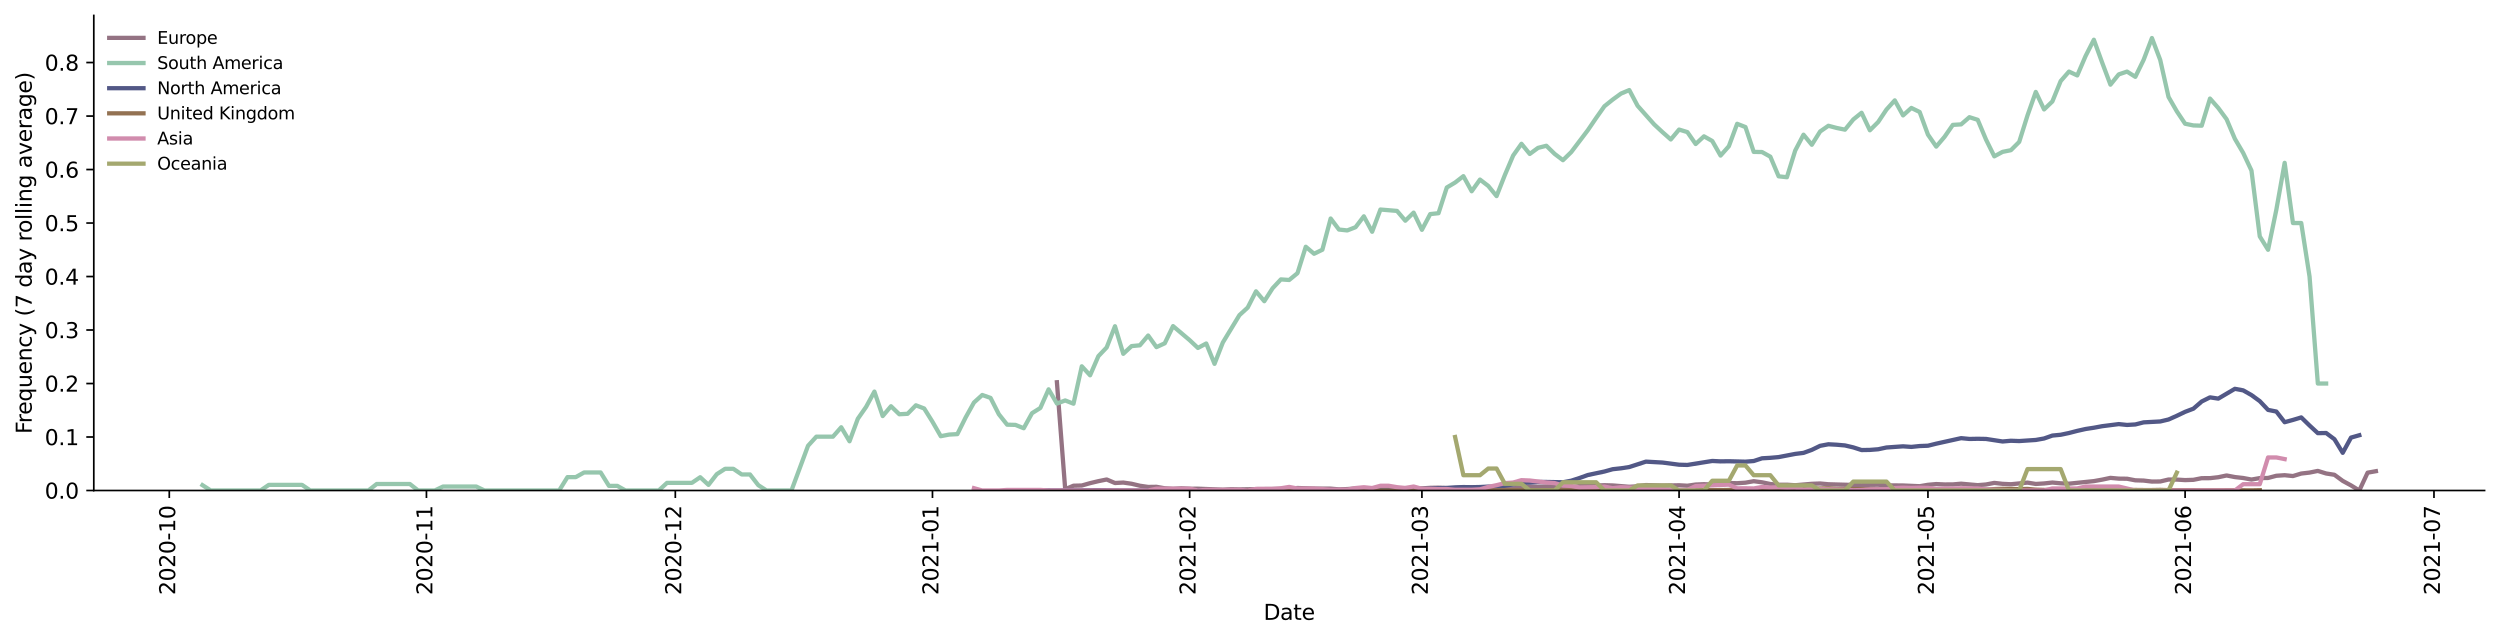 <?xml version="1.0" encoding="utf-8" standalone="no"?>
<!DOCTYPE svg PUBLIC "-//W3C//DTD SVG 1.1//EN"
  "http://www.w3.org/Graphics/SVG/1.1/DTD/svg11.dtd">
<svg height="298.621pt" version="1.1" viewBox="0 0 1166.981 298.621" width="1166.981pt" xmlns="http://www.w3.org/2000/svg" xmlns:xlink="http://www.w3.org/1999/xlink">
 <defs>
  <style type="text/css">*{stroke-linecap:butt;stroke-linejoin:round;}</style>
 </defs>
 <g id="figure_1">
  <g id="patch_1">
   <path d="M 0 298.621 
L 1166.981 298.621 
L 1166.981 0 
L 0 0 
z
" style="fill:#ffffff;"/>
  </g>
  <g id="axes_1">
   <g id="patch_2">
    <path d="M 43.781 228.96 
L 1159.781 228.96 
L 1159.781 7.2 
L 43.781 7.2 
z
" style="fill:#ffffff;"/>
   </g>
   <g id="matplotlib.axis_1">
    <g id="xtick_1">
     <g id="line2d_1">
      <defs>
       <path d="M 0 0 
L 0 3.5 
" id="m9ebd7ad26c" style="stroke:#000000;stroke-width:0.8;"/>
      </defs>
      <g>
       <use style="stroke:#000000;stroke-width:0.8;" x="79.019" xlink:href="#m9ebd7ad26c" y="228.96"/>
      </g>
     </g>
     <g id="text_1">
      <!-- 2020-10 -->
      <g transform="translate(81.779 277.743)rotate(-90)scale(0.1 -0.1)">
       <defs>
        <path d="M 1228 531 
L 3431 531 
L 3431 0 
L 469 0 
L 469 531 
Q 828 903 1448 1529 
Q 2069 2156 2228 2338 
Q 2531 2678 2651 2914 
Q 2772 3150 2772 3378 
Q 2772 3750 2511 3984 
Q 2250 4219 1831 4219 
Q 1534 4219 1204 4116 
Q 875 4013 500 3803 
L 500 4441 
Q 881 4594 1212 4672 
Q 1544 4750 1819 4750 
Q 2544 4750 2975 4387 
Q 3406 4025 3406 3419 
Q 3406 3131 3298 2873 
Q 3191 2616 2906 2266 
Q 2828 2175 2409 1742 
Q 1991 1309 1228 531 
z
" id="DejaVuSans-32" transform="scale(0.016)"/>
        <path d="M 2034 4250 
Q 1547 4250 1301 3770 
Q 1056 3291 1056 2328 
Q 1056 1369 1301 889 
Q 1547 409 2034 409 
Q 2525 409 2770 889 
Q 3016 1369 3016 2328 
Q 3016 3291 2770 3770 
Q 2525 4250 2034 4250 
z
M 2034 4750 
Q 2819 4750 3233 4129 
Q 3647 3509 3647 2328 
Q 3647 1150 3233 529 
Q 2819 -91 2034 -91 
Q 1250 -91 836 529 
Q 422 1150 422 2328 
Q 422 3509 836 4129 
Q 1250 4750 2034 4750 
z
" id="DejaVuSans-30" transform="scale(0.016)"/>
        <path d="M 313 2009 
L 1997 2009 
L 1997 1497 
L 313 1497 
L 313 2009 
z
" id="DejaVuSans-2d" transform="scale(0.016)"/>
        <path d="M 794 531 
L 1825 531 
L 1825 4091 
L 703 3866 
L 703 4441 
L 1819 4666 
L 2450 4666 
L 2450 531 
L 3481 531 
L 3481 0 
L 794 0 
L 794 531 
z
" id="DejaVuSans-31" transform="scale(0.016)"/>
       </defs>
       <use xlink:href="#DejaVuSans-32"/>
       <use x="63.623" xlink:href="#DejaVuSans-30"/>
       <use x="127.246" xlink:href="#DejaVuSans-32"/>
       <use x="190.869" xlink:href="#DejaVuSans-30"/>
       <use x="254.492" xlink:href="#DejaVuSans-2d"/>
       <use x="290.576" xlink:href="#DejaVuSans-31"/>
       <use x="354.199" xlink:href="#DejaVuSans-30"/>
      </g>
     </g>
    </g>
    <g id="xtick_2">
     <g id="line2d_2">
      <g>
       <use style="stroke:#000000;stroke-width:0.8;" x="199.061" xlink:href="#m9ebd7ad26c" y="228.96"/>
      </g>
     </g>
     <g id="text_2">
      <!-- 2020-11 -->
      <g transform="translate(201.82 277.743)rotate(-90)scale(0.1 -0.1)">
       <use xlink:href="#DejaVuSans-32"/>
       <use x="63.623" xlink:href="#DejaVuSans-30"/>
       <use x="127.246" xlink:href="#DejaVuSans-32"/>
       <use x="190.869" xlink:href="#DejaVuSans-30"/>
       <use x="254.492" xlink:href="#DejaVuSans-2d"/>
       <use x="290.576" xlink:href="#DejaVuSans-31"/>
       <use x="354.199" xlink:href="#DejaVuSans-31"/>
      </g>
     </g>
    </g>
    <g id="xtick_3">
     <g id="line2d_3">
      <g>
       <use style="stroke:#000000;stroke-width:0.8;" x="315.23" xlink:href="#m9ebd7ad26c" y="228.96"/>
      </g>
     </g>
     <g id="text_3">
      <!-- 2020-12 -->
      <g transform="translate(317.99 277.743)rotate(-90)scale(0.1 -0.1)">
       <use xlink:href="#DejaVuSans-32"/>
       <use x="63.623" xlink:href="#DejaVuSans-30"/>
       <use x="127.246" xlink:href="#DejaVuSans-32"/>
       <use x="190.869" xlink:href="#DejaVuSans-30"/>
       <use x="254.492" xlink:href="#DejaVuSans-2d"/>
       <use x="290.576" xlink:href="#DejaVuSans-31"/>
       <use x="354.199" xlink:href="#DejaVuSans-32"/>
      </g>
     </g>
    </g>
    <g id="xtick_4">
     <g id="line2d_4">
      <g>
       <use style="stroke:#000000;stroke-width:0.8;" x="435.272" xlink:href="#m9ebd7ad26c" y="228.96"/>
      </g>
     </g>
     <g id="text_4">
      <!-- 2021-01 -->
      <g transform="translate(438.031 277.743)rotate(-90)scale(0.1 -0.1)">
       <use xlink:href="#DejaVuSans-32"/>
       <use x="63.623" xlink:href="#DejaVuSans-30"/>
       <use x="127.246" xlink:href="#DejaVuSans-32"/>
       <use x="190.869" xlink:href="#DejaVuSans-31"/>
       <use x="254.492" xlink:href="#DejaVuSans-2d"/>
       <use x="290.576" xlink:href="#DejaVuSans-30"/>
       <use x="354.199" xlink:href="#DejaVuSans-31"/>
      </g>
     </g>
    </g>
    <g id="xtick_5">
     <g id="line2d_5">
      <g>
       <use style="stroke:#000000;stroke-width:0.8;" x="555.314" xlink:href="#m9ebd7ad26c" y="228.96"/>
      </g>
     </g>
     <g id="text_5">
      <!-- 2021-02 -->
      <g transform="translate(558.073 277.743)rotate(-90)scale(0.1 -0.1)">
       <use xlink:href="#DejaVuSans-32"/>
       <use x="63.623" xlink:href="#DejaVuSans-30"/>
       <use x="127.246" xlink:href="#DejaVuSans-32"/>
       <use x="190.869" xlink:href="#DejaVuSans-31"/>
       <use x="254.492" xlink:href="#DejaVuSans-2d"/>
       <use x="290.576" xlink:href="#DejaVuSans-30"/>
       <use x="354.199" xlink:href="#DejaVuSans-32"/>
      </g>
     </g>
    </g>
    <g id="xtick_6">
     <g id="line2d_6">
      <g>
       <use style="stroke:#000000;stroke-width:0.8;" x="663.738" xlink:href="#m9ebd7ad26c" y="228.96"/>
      </g>
     </g>
     <g id="text_6">
      <!-- 2021-03 -->
      <g transform="translate(666.498 277.743)rotate(-90)scale(0.1 -0.1)">
       <defs>
        <path d="M 2597 2516 
Q 3050 2419 3304 2112 
Q 3559 1806 3559 1356 
Q 3559 666 3084 287 
Q 2609 -91 1734 -91 
Q 1441 -91 1130 -33 
Q 819 25 488 141 
L 488 750 
Q 750 597 1062 519 
Q 1375 441 1716 441 
Q 2309 441 2620 675 
Q 2931 909 2931 1356 
Q 2931 1769 2642 2001 
Q 2353 2234 1838 2234 
L 1294 2234 
L 1294 2753 
L 1863 2753 
Q 2328 2753 2575 2939 
Q 2822 3125 2822 3475 
Q 2822 3834 2567 4026 
Q 2313 4219 1838 4219 
Q 1578 4219 1281 4162 
Q 984 4106 628 3988 
L 628 4550 
Q 988 4650 1302 4700 
Q 1616 4750 1894 4750 
Q 2613 4750 3031 4423 
Q 3450 4097 3450 3541 
Q 3450 3153 3228 2886 
Q 3006 2619 2597 2516 
z
" id="DejaVuSans-33" transform="scale(0.016)"/>
       </defs>
       <use xlink:href="#DejaVuSans-32"/>
       <use x="63.623" xlink:href="#DejaVuSans-30"/>
       <use x="127.246" xlink:href="#DejaVuSans-32"/>
       <use x="190.869" xlink:href="#DejaVuSans-31"/>
       <use x="254.492" xlink:href="#DejaVuSans-2d"/>
       <use x="290.576" xlink:href="#DejaVuSans-30"/>
       <use x="354.199" xlink:href="#DejaVuSans-33"/>
      </g>
     </g>
    </g>
    <g id="xtick_7">
     <g id="line2d_7">
      <g>
       <use style="stroke:#000000;stroke-width:0.8;" x="783.78" xlink:href="#m9ebd7ad26c" y="228.96"/>
      </g>
     </g>
     <g id="text_7">
      <!-- 2021-04 -->
      <g transform="translate(786.539 277.743)rotate(-90)scale(0.1 -0.1)">
       <defs>
        <path d="M 2419 4116 
L 825 1625 
L 2419 1625 
L 2419 4116 
z
M 2253 4666 
L 3047 4666 
L 3047 1625 
L 3713 1625 
L 3713 1100 
L 3047 1100 
L 3047 0 
L 2419 0 
L 2419 1100 
L 313 1100 
L 313 1709 
L 2253 4666 
z
" id="DejaVuSans-34" transform="scale(0.016)"/>
       </defs>
       <use xlink:href="#DejaVuSans-32"/>
       <use x="63.623" xlink:href="#DejaVuSans-30"/>
       <use x="127.246" xlink:href="#DejaVuSans-32"/>
       <use x="190.869" xlink:href="#DejaVuSans-31"/>
       <use x="254.492" xlink:href="#DejaVuSans-2d"/>
       <use x="290.576" xlink:href="#DejaVuSans-30"/>
       <use x="354.199" xlink:href="#DejaVuSans-34"/>
      </g>
     </g>
    </g>
    <g id="xtick_8">
     <g id="line2d_8">
      <g>
       <use style="stroke:#000000;stroke-width:0.8;" x="899.949" xlink:href="#m9ebd7ad26c" y="228.96"/>
      </g>
     </g>
     <g id="text_8">
      <!-- 2021-05 -->
      <g transform="translate(902.709 277.743)rotate(-90)scale(0.1 -0.1)">
       <defs>
        <path d="M 691 4666 
L 3169 4666 
L 3169 4134 
L 1269 4134 
L 1269 2991 
Q 1406 3038 1543 3061 
Q 1681 3084 1819 3084 
Q 2600 3084 3056 2656 
Q 3513 2228 3513 1497 
Q 3513 744 3044 326 
Q 2575 -91 1722 -91 
Q 1428 -91 1123 -41 
Q 819 9 494 109 
L 494 744 
Q 775 591 1075 516 
Q 1375 441 1709 441 
Q 2250 441 2565 725 
Q 2881 1009 2881 1497 
Q 2881 1984 2565 2268 
Q 2250 2553 1709 2553 
Q 1456 2553 1204 2497 
Q 953 2441 691 2322 
L 691 4666 
z
" id="DejaVuSans-35" transform="scale(0.016)"/>
       </defs>
       <use xlink:href="#DejaVuSans-32"/>
       <use x="63.623" xlink:href="#DejaVuSans-30"/>
       <use x="127.246" xlink:href="#DejaVuSans-32"/>
       <use x="190.869" xlink:href="#DejaVuSans-31"/>
       <use x="254.492" xlink:href="#DejaVuSans-2d"/>
       <use x="290.576" xlink:href="#DejaVuSans-30"/>
       <use x="354.199" xlink:href="#DejaVuSans-35"/>
      </g>
     </g>
    </g>
    <g id="xtick_9">
     <g id="line2d_9">
      <g>
       <use style="stroke:#000000;stroke-width:0.8;" x="1019.991" xlink:href="#m9ebd7ad26c" y="228.96"/>
      </g>
     </g>
     <g id="text_9">
      <!-- 2021-06 -->
      <g transform="translate(1022.75 277.743)rotate(-90)scale(0.1 -0.1)">
       <defs>
        <path d="M 2113 2584 
Q 1688 2584 1439 2293 
Q 1191 2003 1191 1497 
Q 1191 994 1439 701 
Q 1688 409 2113 409 
Q 2538 409 2786 701 
Q 3034 994 3034 1497 
Q 3034 2003 2786 2293 
Q 2538 2584 2113 2584 
z
M 3366 4563 
L 3366 3988 
Q 3128 4100 2886 4159 
Q 2644 4219 2406 4219 
Q 1781 4219 1451 3797 
Q 1122 3375 1075 2522 
Q 1259 2794 1537 2939 
Q 1816 3084 2150 3084 
Q 2853 3084 3261 2657 
Q 3669 2231 3669 1497 
Q 3669 778 3244 343 
Q 2819 -91 2113 -91 
Q 1303 -91 875 529 
Q 447 1150 447 2328 
Q 447 3434 972 4092 
Q 1497 4750 2381 4750 
Q 2619 4750 2861 4703 
Q 3103 4656 3366 4563 
z
" id="DejaVuSans-36" transform="scale(0.016)"/>
       </defs>
       <use xlink:href="#DejaVuSans-32"/>
       <use x="63.623" xlink:href="#DejaVuSans-30"/>
       <use x="127.246" xlink:href="#DejaVuSans-32"/>
       <use x="190.869" xlink:href="#DejaVuSans-31"/>
       <use x="254.492" xlink:href="#DejaVuSans-2d"/>
       <use x="290.576" xlink:href="#DejaVuSans-30"/>
       <use x="354.199" xlink:href="#DejaVuSans-36"/>
      </g>
     </g>
    </g>
    <g id="xtick_10">
     <g id="line2d_10">
      <g>
       <use style="stroke:#000000;stroke-width:0.8;" x="1136.16" xlink:href="#m9ebd7ad26c" y="228.96"/>
      </g>
     </g>
     <g id="text_10">
      <!-- 2021-07 -->
      <g transform="translate(1138.92 277.743)rotate(-90)scale(0.1 -0.1)">
       <defs>
        <path d="M 525 4666 
L 3525 4666 
L 3525 4397 
L 1831 0 
L 1172 0 
L 2766 4134 
L 525 4134 
L 525 4666 
z
" id="DejaVuSans-37" transform="scale(0.016)"/>
       </defs>
       <use xlink:href="#DejaVuSans-32"/>
       <use x="63.623" xlink:href="#DejaVuSans-30"/>
       <use x="127.246" xlink:href="#DejaVuSans-32"/>
       <use x="190.869" xlink:href="#DejaVuSans-31"/>
       <use x="254.492" xlink:href="#DejaVuSans-2d"/>
       <use x="290.576" xlink:href="#DejaVuSans-30"/>
       <use x="354.199" xlink:href="#DejaVuSans-37"/>
      </g>
     </g>
    </g>
    <g id="text_11">
     <!-- Date -->
     <g transform="translate(589.83 289.341)scale(0.1 -0.1)">
      <defs>
       <path d="M 1259 4147 
L 1259 519 
L 2022 519 
Q 2988 519 3436 956 
Q 3884 1394 3884 2338 
Q 3884 3275 3436 3711 
Q 2988 4147 2022 4147 
L 1259 4147 
z
M 628 4666 
L 1925 4666 
Q 3281 4666 3915 4102 
Q 4550 3538 4550 2338 
Q 4550 1131 3912 565 
Q 3275 0 1925 0 
L 628 0 
L 628 4666 
z
" id="DejaVuSans-44" transform="scale(0.016)"/>
       <path d="M 2194 1759 
Q 1497 1759 1228 1600 
Q 959 1441 959 1056 
Q 959 750 1161 570 
Q 1363 391 1709 391 
Q 2188 391 2477 730 
Q 2766 1069 2766 1631 
L 2766 1759 
L 2194 1759 
z
M 3341 1997 
L 3341 0 
L 2766 0 
L 2766 531 
Q 2569 213 2275 61 
Q 1981 -91 1556 -91 
Q 1019 -91 701 211 
Q 384 513 384 1019 
Q 384 1609 779 1909 
Q 1175 2209 1959 2209 
L 2766 2209 
L 2766 2266 
Q 2766 2663 2505 2880 
Q 2244 3097 1772 3097 
Q 1472 3097 1187 3025 
Q 903 2953 641 2809 
L 641 3341 
Q 956 3463 1253 3523 
Q 1550 3584 1831 3584 
Q 2591 3584 2966 3190 
Q 3341 2797 3341 1997 
z
" id="DejaVuSans-61" transform="scale(0.016)"/>
       <path d="M 1172 4494 
L 1172 3500 
L 2356 3500 
L 2356 3053 
L 1172 3053 
L 1172 1153 
Q 1172 725 1289 603 
Q 1406 481 1766 481 
L 2356 481 
L 2356 0 
L 1766 0 
Q 1100 0 847 248 
Q 594 497 594 1153 
L 594 3053 
L 172 3053 
L 172 3500 
L 594 3500 
L 594 4494 
L 1172 4494 
z
" id="DejaVuSans-74" transform="scale(0.016)"/>
       <path d="M 3597 1894 
L 3597 1613 
L 953 1613 
Q 991 1019 1311 708 
Q 1631 397 2203 397 
Q 2534 397 2845 478 
Q 3156 559 3463 722 
L 3463 178 
Q 3153 47 2828 -22 
Q 2503 -91 2169 -91 
Q 1331 -91 842 396 
Q 353 884 353 1716 
Q 353 2575 817 3079 
Q 1281 3584 2069 3584 
Q 2775 3584 3186 3129 
Q 3597 2675 3597 1894 
z
M 3022 2063 
Q 3016 2534 2758 2815 
Q 2500 3097 2075 3097 
Q 1594 3097 1305 2825 
Q 1016 2553 972 2059 
L 3022 2063 
z
" id="DejaVuSans-65" transform="scale(0.016)"/>
      </defs>
      <use xlink:href="#DejaVuSans-44"/>
      <use x="77.002" xlink:href="#DejaVuSans-61"/>
      <use x="138.281" xlink:href="#DejaVuSans-74"/>
      <use x="177.49" xlink:href="#DejaVuSans-65"/>
     </g>
    </g>
   </g>
   <g id="matplotlib.axis_2">
    <g id="ytick_1">
     <g id="line2d_11">
      <defs>
       <path d="M 0 0 
L -3.5 0 
" id="m44aae86686" style="stroke:#000000;stroke-width:0.8;"/>
      </defs>
      <g>
       <use style="stroke:#000000;stroke-width:0.8;" x="43.781" xlink:href="#m44aae86686" y="228.96"/>
      </g>
     </g>
     <g id="text_12">
      <!-- 0.0 -->
      <g transform="translate(20.878 232.759)scale(0.1 -0.1)">
       <defs>
        <path d="M 684 794 
L 1344 794 
L 1344 0 
L 684 0 
L 684 794 
z
" id="DejaVuSans-2e" transform="scale(0.016)"/>
       </defs>
       <use xlink:href="#DejaVuSans-30"/>
       <use x="63.623" xlink:href="#DejaVuSans-2e"/>
       <use x="95.41" xlink:href="#DejaVuSans-30"/>
      </g>
     </g>
    </g>
    <g id="ytick_2">
     <g id="line2d_12">
      <g>
       <use style="stroke:#000000;stroke-width:0.8;" x="43.781" xlink:href="#m44aae86686" y="203.99"/>
      </g>
     </g>
     <g id="text_13">
      <!-- 0.1 -->
      <g transform="translate(20.878 207.789)scale(0.1 -0.1)">
       <use xlink:href="#DejaVuSans-30"/>
       <use x="63.623" xlink:href="#DejaVuSans-2e"/>
       <use x="95.41" xlink:href="#DejaVuSans-31"/>
      </g>
     </g>
    </g>
    <g id="ytick_3">
     <g id="line2d_13">
      <g>
       <use style="stroke:#000000;stroke-width:0.8;" x="43.781" xlink:href="#m44aae86686" y="179.02"/>
      </g>
     </g>
     <g id="text_14">
      <!-- 0.2 -->
      <g transform="translate(20.878 182.819)scale(0.1 -0.1)">
       <use xlink:href="#DejaVuSans-30"/>
       <use x="63.623" xlink:href="#DejaVuSans-2e"/>
       <use x="95.41" xlink:href="#DejaVuSans-32"/>
      </g>
     </g>
    </g>
    <g id="ytick_4">
     <g id="line2d_14">
      <g>
       <use style="stroke:#000000;stroke-width:0.8;" x="43.781" xlink:href="#m44aae86686" y="154.05"/>
      </g>
     </g>
     <g id="text_15">
      <!-- 0.3 -->
      <g transform="translate(20.878 157.849)scale(0.1 -0.1)">
       <use xlink:href="#DejaVuSans-30"/>
       <use x="63.623" xlink:href="#DejaVuSans-2e"/>
       <use x="95.41" xlink:href="#DejaVuSans-33"/>
      </g>
     </g>
    </g>
    <g id="ytick_5">
     <g id="line2d_15">
      <g>
       <use style="stroke:#000000;stroke-width:0.8;" x="43.781" xlink:href="#m44aae86686" y="129.08"/>
      </g>
     </g>
     <g id="text_16">
      <!-- 0.4 -->
      <g transform="translate(20.878 132.879)scale(0.1 -0.1)">
       <use xlink:href="#DejaVuSans-30"/>
       <use x="63.623" xlink:href="#DejaVuSans-2e"/>
       <use x="95.41" xlink:href="#DejaVuSans-34"/>
      </g>
     </g>
    </g>
    <g id="ytick_6">
     <g id="line2d_16">
      <g>
       <use style="stroke:#000000;stroke-width:0.8;" x="43.781" xlink:href="#m44aae86686" y="104.11"/>
      </g>
     </g>
     <g id="text_17">
      <!-- 0.5 -->
      <g transform="translate(20.878 107.909)scale(0.1 -0.1)">
       <use xlink:href="#DejaVuSans-30"/>
       <use x="63.623" xlink:href="#DejaVuSans-2e"/>
       <use x="95.41" xlink:href="#DejaVuSans-35"/>
      </g>
     </g>
    </g>
    <g id="ytick_7">
     <g id="line2d_17">
      <g>
       <use style="stroke:#000000;stroke-width:0.8;" x="43.781" xlink:href="#m44aae86686" y="79.14"/>
      </g>
     </g>
     <g id="text_18">
      <!-- 0.6 -->
      <g transform="translate(20.878 82.939)scale(0.1 -0.1)">
       <use xlink:href="#DejaVuSans-30"/>
       <use x="63.623" xlink:href="#DejaVuSans-2e"/>
       <use x="95.41" xlink:href="#DejaVuSans-36"/>
      </g>
     </g>
    </g>
    <g id="ytick_8">
     <g id="line2d_18">
      <g>
       <use style="stroke:#000000;stroke-width:0.8;" x="43.781" xlink:href="#m44aae86686" y="54.17"/>
      </g>
     </g>
     <g id="text_19">
      <!-- 0.7 -->
      <g transform="translate(20.878 57.969)scale(0.1 -0.1)">
       <use xlink:href="#DejaVuSans-30"/>
       <use x="63.623" xlink:href="#DejaVuSans-2e"/>
       <use x="95.41" xlink:href="#DejaVuSans-37"/>
      </g>
     </g>
    </g>
    <g id="ytick_9">
     <g id="line2d_19">
      <g>
       <use style="stroke:#000000;stroke-width:0.8;" x="43.781" xlink:href="#m44aae86686" y="29.2"/>
      </g>
     </g>
     <g id="text_20">
      <!-- 0.8 -->
      <g transform="translate(20.878 33)scale(0.1 -0.1)">
       <defs>
        <path d="M 2034 2216 
Q 1584 2216 1326 1975 
Q 1069 1734 1069 1313 
Q 1069 891 1326 650 
Q 1584 409 2034 409 
Q 2484 409 2743 651 
Q 3003 894 3003 1313 
Q 3003 1734 2745 1975 
Q 2488 2216 2034 2216 
z
M 1403 2484 
Q 997 2584 770 2862 
Q 544 3141 544 3541 
Q 544 4100 942 4425 
Q 1341 4750 2034 4750 
Q 2731 4750 3128 4425 
Q 3525 4100 3525 3541 
Q 3525 3141 3298 2862 
Q 3072 2584 2669 2484 
Q 3125 2378 3379 2068 
Q 3634 1759 3634 1313 
Q 3634 634 3220 271 
Q 2806 -91 2034 -91 
Q 1263 -91 848 271 
Q 434 634 434 1313 
Q 434 1759 690 2068 
Q 947 2378 1403 2484 
z
M 1172 3481 
Q 1172 3119 1398 2916 
Q 1625 2713 2034 2713 
Q 2441 2713 2670 2916 
Q 2900 3119 2900 3481 
Q 2900 3844 2670 4047 
Q 2441 4250 2034 4250 
Q 1625 4250 1398 4047 
Q 1172 3844 1172 3481 
z
" id="DejaVuSans-38" transform="scale(0.016)"/>
       </defs>
       <use xlink:href="#DejaVuSans-30"/>
       <use x="63.623" xlink:href="#DejaVuSans-2e"/>
       <use x="95.41" xlink:href="#DejaVuSans-38"/>
      </g>
     </g>
    </g>
    <g id="text_21">
     <!-- Frequency (7 day rolling average) -->
     <g transform="translate(14.798 202.529)rotate(-90)scale(0.1 -0.1)">
      <defs>
       <path d="M 628 4666 
L 3309 4666 
L 3309 4134 
L 1259 4134 
L 1259 2759 
L 3109 2759 
L 3109 2228 
L 1259 2228 
L 1259 0 
L 628 0 
L 628 4666 
z
" id="DejaVuSans-46" transform="scale(0.016)"/>
       <path d="M 2631 2963 
Q 2534 3019 2420 3045 
Q 2306 3072 2169 3072 
Q 1681 3072 1420 2755 
Q 1159 2438 1159 1844 
L 1159 0 
L 581 0 
L 581 3500 
L 1159 3500 
L 1159 2956 
Q 1341 3275 1631 3429 
Q 1922 3584 2338 3584 
Q 2397 3584 2469 3576 
Q 2541 3569 2628 3553 
L 2631 2963 
z
" id="DejaVuSans-72" transform="scale(0.016)"/>
       <path d="M 947 1747 
Q 947 1113 1208 752 
Q 1469 391 1925 391 
Q 2381 391 2643 752 
Q 2906 1113 2906 1747 
Q 2906 2381 2643 2742 
Q 2381 3103 1925 3103 
Q 1469 3103 1208 2742 
Q 947 2381 947 1747 
z
M 2906 525 
Q 2725 213 2448 61 
Q 2172 -91 1784 -91 
Q 1150 -91 751 415 
Q 353 922 353 1747 
Q 353 2572 751 3078 
Q 1150 3584 1784 3584 
Q 2172 3584 2448 3432 
Q 2725 3281 2906 2969 
L 2906 3500 
L 3481 3500 
L 3481 -1331 
L 2906 -1331 
L 2906 525 
z
" id="DejaVuSans-71" transform="scale(0.016)"/>
       <path d="M 544 1381 
L 544 3500 
L 1119 3500 
L 1119 1403 
Q 1119 906 1312 657 
Q 1506 409 1894 409 
Q 2359 409 2629 706 
Q 2900 1003 2900 1516 
L 2900 3500 
L 3475 3500 
L 3475 0 
L 2900 0 
L 2900 538 
Q 2691 219 2414 64 
Q 2138 -91 1772 -91 
Q 1169 -91 856 284 
Q 544 659 544 1381 
z
M 1991 3584 
L 1991 3584 
z
" id="DejaVuSans-75" transform="scale(0.016)"/>
       <path d="M 3513 2113 
L 3513 0 
L 2938 0 
L 2938 2094 
Q 2938 2591 2744 2837 
Q 2550 3084 2163 3084 
Q 1697 3084 1428 2787 
Q 1159 2491 1159 1978 
L 1159 0 
L 581 0 
L 581 3500 
L 1159 3500 
L 1159 2956 
Q 1366 3272 1645 3428 
Q 1925 3584 2291 3584 
Q 2894 3584 3203 3211 
Q 3513 2838 3513 2113 
z
" id="DejaVuSans-6e" transform="scale(0.016)"/>
       <path d="M 3122 3366 
L 3122 2828 
Q 2878 2963 2633 3030 
Q 2388 3097 2138 3097 
Q 1578 3097 1268 2742 
Q 959 2388 959 1747 
Q 959 1106 1268 751 
Q 1578 397 2138 397 
Q 2388 397 2633 464 
Q 2878 531 3122 666 
L 3122 134 
Q 2881 22 2623 -34 
Q 2366 -91 2075 -91 
Q 1284 -91 818 406 
Q 353 903 353 1747 
Q 353 2603 823 3093 
Q 1294 3584 2113 3584 
Q 2378 3584 2631 3529 
Q 2884 3475 3122 3366 
z
" id="DejaVuSans-63" transform="scale(0.016)"/>
       <path d="M 2059 -325 
Q 1816 -950 1584 -1140 
Q 1353 -1331 966 -1331 
L 506 -1331 
L 506 -850 
L 844 -850 
Q 1081 -850 1212 -737 
Q 1344 -625 1503 -206 
L 1606 56 
L 191 3500 
L 800 3500 
L 1894 763 
L 2988 3500 
L 3597 3500 
L 2059 -325 
z
" id="DejaVuSans-79" transform="scale(0.016)"/>
       <path id="DejaVuSans-20" transform="scale(0.016)"/>
       <path d="M 1984 4856 
Q 1566 4138 1362 3434 
Q 1159 2731 1159 2009 
Q 1159 1288 1364 580 
Q 1569 -128 1984 -844 
L 1484 -844 
Q 1016 -109 783 600 
Q 550 1309 550 2009 
Q 550 2706 781 3412 
Q 1013 4119 1484 4856 
L 1984 4856 
z
" id="DejaVuSans-28" transform="scale(0.016)"/>
       <path d="M 2906 2969 
L 2906 4863 
L 3481 4863 
L 3481 0 
L 2906 0 
L 2906 525 
Q 2725 213 2448 61 
Q 2172 -91 1784 -91 
Q 1150 -91 751 415 
Q 353 922 353 1747 
Q 353 2572 751 3078 
Q 1150 3584 1784 3584 
Q 2172 3584 2448 3432 
Q 2725 3281 2906 2969 
z
M 947 1747 
Q 947 1113 1208 752 
Q 1469 391 1925 391 
Q 2381 391 2643 752 
Q 2906 1113 2906 1747 
Q 2906 2381 2643 2742 
Q 2381 3103 1925 3103 
Q 1469 3103 1208 2742 
Q 947 2381 947 1747 
z
" id="DejaVuSans-64" transform="scale(0.016)"/>
       <path d="M 1959 3097 
Q 1497 3097 1228 2736 
Q 959 2375 959 1747 
Q 959 1119 1226 758 
Q 1494 397 1959 397 
Q 2419 397 2687 759 
Q 2956 1122 2956 1747 
Q 2956 2369 2687 2733 
Q 2419 3097 1959 3097 
z
M 1959 3584 
Q 2709 3584 3137 3096 
Q 3566 2609 3566 1747 
Q 3566 888 3137 398 
Q 2709 -91 1959 -91 
Q 1206 -91 779 398 
Q 353 888 353 1747 
Q 353 2609 779 3096 
Q 1206 3584 1959 3584 
z
" id="DejaVuSans-6f" transform="scale(0.016)"/>
       <path d="M 603 4863 
L 1178 4863 
L 1178 0 
L 603 0 
L 603 4863 
z
" id="DejaVuSans-6c" transform="scale(0.016)"/>
       <path d="M 603 3500 
L 1178 3500 
L 1178 0 
L 603 0 
L 603 3500 
z
M 603 4863 
L 1178 4863 
L 1178 4134 
L 603 4134 
L 603 4863 
z
" id="DejaVuSans-69" transform="scale(0.016)"/>
       <path d="M 2906 1791 
Q 2906 2416 2648 2759 
Q 2391 3103 1925 3103 
Q 1463 3103 1205 2759 
Q 947 2416 947 1791 
Q 947 1169 1205 825 
Q 1463 481 1925 481 
Q 2391 481 2648 825 
Q 2906 1169 2906 1791 
z
M 3481 434 
Q 3481 -459 3084 -895 
Q 2688 -1331 1869 -1331 
Q 1566 -1331 1297 -1286 
Q 1028 -1241 775 -1147 
L 775 -588 
Q 1028 -725 1275 -790 
Q 1522 -856 1778 -856 
Q 2344 -856 2625 -561 
Q 2906 -266 2906 331 
L 2906 616 
Q 2728 306 2450 153 
Q 2172 0 1784 0 
Q 1141 0 747 490 
Q 353 981 353 1791 
Q 353 2603 747 3093 
Q 1141 3584 1784 3584 
Q 2172 3584 2450 3431 
Q 2728 3278 2906 2969 
L 2906 3500 
L 3481 3500 
L 3481 434 
z
" id="DejaVuSans-67" transform="scale(0.016)"/>
       <path d="M 191 3500 
L 800 3500 
L 1894 563 
L 2988 3500 
L 3597 3500 
L 2284 0 
L 1503 0 
L 191 3500 
z
" id="DejaVuSans-76" transform="scale(0.016)"/>
       <path d="M 513 4856 
L 1013 4856 
Q 1481 4119 1714 3412 
Q 1947 2706 1947 2009 
Q 1947 1309 1714 600 
Q 1481 -109 1013 -844 
L 513 -844 
Q 928 -128 1133 580 
Q 1338 1288 1338 2009 
Q 1338 2731 1133 3434 
Q 928 4138 513 4856 
z
" id="DejaVuSans-29" transform="scale(0.016)"/>
      </defs>
      <use xlink:href="#DejaVuSans-46"/>
      <use x="50.27" xlink:href="#DejaVuSans-72"/>
      <use x="89.133" xlink:href="#DejaVuSans-65"/>
      <use x="150.656" xlink:href="#DejaVuSans-71"/>
      <use x="214.133" xlink:href="#DejaVuSans-75"/>
      <use x="277.512" xlink:href="#DejaVuSans-65"/>
      <use x="339.035" xlink:href="#DejaVuSans-6e"/>
      <use x="402.414" xlink:href="#DejaVuSans-63"/>
      <use x="457.395" xlink:href="#DejaVuSans-79"/>
      <use x="516.574" xlink:href="#DejaVuSans-20"/>
      <use x="548.361" xlink:href="#DejaVuSans-28"/>
      <use x="587.375" xlink:href="#DejaVuSans-37"/>
      <use x="650.998" xlink:href="#DejaVuSans-20"/>
      <use x="682.785" xlink:href="#DejaVuSans-64"/>
      <use x="746.262" xlink:href="#DejaVuSans-61"/>
      <use x="807.541" xlink:href="#DejaVuSans-79"/>
      <use x="866.721" xlink:href="#DejaVuSans-20"/>
      <use x="898.508" xlink:href="#DejaVuSans-72"/>
      <use x="937.371" xlink:href="#DejaVuSans-6f"/>
      <use x="998.553" xlink:href="#DejaVuSans-6c"/>
      <use x="1026.336" xlink:href="#DejaVuSans-6c"/>
      <use x="1054.119" xlink:href="#DejaVuSans-69"/>
      <use x="1081.902" xlink:href="#DejaVuSans-6e"/>
      <use x="1145.281" xlink:href="#DejaVuSans-67"/>
      <use x="1208.758" xlink:href="#DejaVuSans-20"/>
      <use x="1240.545" xlink:href="#DejaVuSans-61"/>
      <use x="1301.824" xlink:href="#DejaVuSans-76"/>
      <use x="1361.004" xlink:href="#DejaVuSans-65"/>
      <use x="1422.527" xlink:href="#DejaVuSans-72"/>
      <use x="1463.641" xlink:href="#DejaVuSans-61"/>
      <use x="1524.92" xlink:href="#DejaVuSans-67"/>
      <use x="1588.396" xlink:href="#DejaVuSans-65"/>
      <use x="1649.92" xlink:href="#DejaVuSans-29"/>
     </g>
    </g>
   </g>
   <g id="line2d_20">
    <path clip-path="url(#pcbfcb20ffb)" d="M 493.357 178.433 
L 497.229 228.372 
L 501.101 226.726 
L 504.973 226.63 
L 508.846 225.532 
L 512.718 224.607 
L 516.59 223.819 
L 520.463 225.465 
L 524.335 225.257 
L 528.207 225.812 
L 532.08 226.737 
L 535.952 227.3 
L 539.824 227.243 
L 543.697 227.931 
L 547.569 228.183 
L 551.441 227.953 
L 555.314 228.134 
L 559.186 228.115 
L 570.803 228.578 
L 574.675 228.378 
L 578.547 228.455 
L 586.292 228.317 
L 601.781 228.18 
L 605.654 227.793 
L 613.398 228.061 
L 621.143 228.093 
L 625.015 228.436 
L 628.887 228.29 
L 632.76 228.003 
L 636.632 228.091 
L 648.249 227.905 
L 652.121 228.143 
L 655.994 227.823 
L 659.866 227.822 
L 663.738 227.97 
L 667.611 227.719 
L 671.483 227.64 
L 675.355 227.831 
L 679.227 227.839 
L 683.1 227.466 
L 694.717 227.654 
L 698.589 227.645 
L 702.461 227.88 
L 706.334 227.978 
L 714.078 227.167 
L 717.951 227.194 
L 725.695 226.959 
L 729.568 227.341 
L 733.44 227.391 
L 737.312 226.888 
L 741.184 226.594 
L 745.057 226.651 
L 748.929 226.489 
L 752.801 226.604 
L 760.546 227.226 
L 764.418 227.011 
L 768.291 226.414 
L 776.035 226.69 
L 783.78 226.518 
L 787.652 226.733 
L 791.524 226.177 
L 795.397 226.018 
L 799.269 226.194 
L 807.014 225.474 
L 810.886 225.559 
L 814.758 225.309 
L 818.631 224.62 
L 822.503 225.134 
L 826.375 225.935 
L 830.248 226.292 
L 834.12 226.259 
L 837.992 226.504 
L 845.737 225.838 
L 849.609 225.693 
L 853.481 226.046 
L 868.971 226.483 
L 872.843 226.306 
L 876.715 226.268 
L 880.588 226.554 
L 888.332 226.623 
L 896.077 226.959 
L 899.949 226.305 
L 903.822 225.96 
L 907.694 226.137 
L 911.566 226.119 
L 915.438 225.784 
L 923.183 226.473 
L 927.055 226.154 
L 930.928 225.413 
L 934.8 225.855 
L 938.672 226.042 
L 946.417 225.281 
L 950.289 225.904 
L 954.162 225.67 
L 958.034 225.246 
L 961.906 225.604 
L 965.778 225.777 
L 977.395 224.582 
L 981.268 223.892 
L 985.14 223.068 
L 989.012 223.421 
L 992.885 223.47 
L 996.757 224.208 
L 1000.629 224.326 
L 1004.502 224.792 
L 1008.374 224.749 
L 1012.246 223.84 
L 1016.119 223.868 
L 1019.991 224.107 
L 1023.863 223.977 
L 1027.735 223.211 
L 1031.608 223.2 
L 1035.48 222.762 
L 1039.352 221.949 
L 1043.225 222.689 
L 1047.097 223.128 
L 1050.969 223.85 
L 1054.842 223.176 
L 1058.714 223.107 
L 1062.586 222.082 
L 1066.459 221.821 
L 1070.331 222.218 
L 1074.203 221.047 
L 1078.075 220.599 
L 1081.948 219.82 
L 1085.82 221.019 
L 1089.692 221.624 
L 1093.565 224.472 
L 1097.437 226.582 
L 1101.309 228.96 
L 1105.182 220.637 
L 1109.054 219.953 
L 1109.054 219.953 
" style="fill:none;stroke:#947383;stroke-linecap:square;stroke-width:2;"/>
   </g>
   <g id="line2d_21">
    <path clip-path="url(#pcbfcb20ffb)" d="M 94.509 226.463 
L 98.381 228.96 
L 121.615 228.96 
L 125.487 226.332 
L 140.976 226.332 
L 144.849 228.96 
L 171.955 228.96 
L 175.827 225.933 
L 191.316 225.933 
L 195.189 228.96 
L 202.933 228.96 
L 206.806 227.11 
L 222.295 227.11 
L 226.167 228.96 
L 261.018 228.96 
L 264.89 222.718 
L 268.763 222.718 
L 272.635 220.546 
L 280.379 220.546 
L 284.252 226.789 
L 288.124 226.789 
L 291.996 228.96 
L 307.486 228.96 
L 311.358 225.393 
L 322.975 225.393 
L 326.847 222.764 
L 330.719 226.332 
L 334.592 221.338 
L 338.464 218.841 
L 342.336 218.841 
L 346.209 221.469 
L 350.081 221.469 
L 353.953 226.463 
L 357.826 228.96 
L 369.443 228.96 
L 377.187 208.085 
L 381.06 203.835 
L 388.804 203.835 
L 392.676 199.446 
L 396.549 205.982 
L 400.421 195.478 
L 404.293 189.929 
L 408.166 182.794 
L 412.038 194.209 
L 415.91 189.631 
L 419.783 193.37 
L 423.655 193.157 
L 427.527 189.193 
L 431.4 190.68 
L 435.272 196.878 
L 439.144 203.613 
L 443.017 202.862 
L 446.889 202.64 
L 450.761 194.856 
L 454.633 187.901 
L 458.506 184.379 
L 462.378 185.744 
L 466.25 193.365 
L 470.123 198.235 
L 473.995 198.337 
L 477.867 199.898 
L 481.74 192.866 
L 485.612 190.45 
L 489.484 181.735 
L 493.357 188.372 
L 497.229 186.931 
L 501.101 188.441 
L 504.973 170.989 
L 508.846 175.186 
L 512.718 166.25 
L 516.59 162.182 
L 520.463 152.29 
L 524.335 165.155 
L 528.207 161.559 
L 532.08 161.183 
L 535.952 156.626 
L 539.824 162.029 
L 543.697 160.246 
L 547.569 152.227 
L 555.314 158.783 
L 559.186 162.419 
L 563.058 160.338 
L 566.93 169.837 
L 570.803 159.89 
L 578.547 147.116 
L 582.42 143.572 
L 586.292 135.994 
L 590.164 140.597 
L 594.037 134.56 
L 597.909 130.422 
L 601.781 130.696 
L 605.654 127.517 
L 609.526 115.189 
L 613.398 118.454 
L 617.27 116.576 
L 621.143 102.004 
L 625.015 107.145 
L 628.887 107.562 
L 632.76 106.058 
L 636.632 100.977 
L 640.504 108.186 
L 644.377 97.805 
L 652.121 98.456 
L 655.994 103.018 
L 659.866 99.252 
L 663.738 107.276 
L 667.611 99.934 
L 671.483 99.523 
L 675.355 87.529 
L 679.227 85.219 
L 683.1 82.23 
L 686.972 89.274 
L 690.844 83.827 
L 694.717 86.803 
L 698.589 91.537 
L 702.461 81.694 
L 706.334 72.593 
L 710.206 67.128 
L 714.078 71.862 
L 717.951 69.027 
L 721.823 68.041 
L 725.695 71.834 
L 729.568 74.77 
L 733.44 70.995 
L 741.184 60.777 
L 745.057 55.083 
L 748.929 49.598 
L 752.801 46.492 
L 756.674 43.677 
L 760.546 42.048 
L 764.418 49.379 
L 772.163 58.085 
L 776.035 61.677 
L 779.908 65.1 
L 783.78 60.482 
L 787.652 61.659 
L 791.524 67.222 
L 795.397 63.644 
L 799.269 65.806 
L 803.141 72.62 
L 807.014 68.264 
L 810.886 57.792 
L 814.758 59.306 
L 818.631 70.905 
L 822.503 70.971 
L 826.375 73.138 
L 830.248 82.304 
L 834.12 82.727 
L 837.992 70.275 
L 841.865 62.875 
L 845.737 67.576 
L 849.609 61.388 
L 853.481 58.709 
L 857.354 59.733 
L 861.226 60.525 
L 865.098 55.772 
L 868.971 52.645 
L 872.843 60.814 
L 876.715 56.958 
L 880.588 51.14 
L 884.46 46.852 
L 888.332 53.865 
L 892.205 50.387 
L 896.077 52.283 
L 899.949 62.83 
L 903.822 68.433 
L 907.694 63.877 
L 911.566 58.297 
L 915.438 58.055 
L 919.311 54.702 
L 923.183 55.929 
L 927.055 65.145 
L 930.928 72.975 
L 934.8 70.888 
L 938.672 70.108 
L 942.545 66.244 
L 946.417 53.905 
L 950.289 42.921 
L 954.162 51.081 
L 958.034 47.355 
L 961.906 37.85 
L 965.778 33.414 
L 969.651 35.213 
L 973.523 26.181 
L 977.395 18.557 
L 981.268 29.222 
L 985.14 39.519 
L 989.012 34.724 
L 992.885 33.417 
L 996.757 35.862 
L 1000.629 27.939 
L 1004.502 17.76 
L 1008.374 27.979 
L 1012.246 45.237 
L 1016.119 51.964 
L 1019.991 57.757 
L 1023.863 58.549 
L 1027.735 58.675 
L 1031.608 46.01 
L 1035.48 50.401 
L 1039.352 55.652 
L 1043.225 64.802 
L 1047.097 71.392 
L 1050.969 79.62 
L 1054.842 110.353 
L 1058.714 116.595 
L 1062.586 97.868 
L 1066.459 76.019 
L 1070.331 104.11 
L 1074.203 104.11 
L 1078.075 129.08 
L 1081.948 179.02 
L 1085.82 179.02 
L 1085.82 179.02 
" style="fill:none;stroke:#96c6ad;stroke-linecap:square;stroke-width:2;"/>
   </g>
   <g id="line2d_22">
    <path clip-path="url(#pcbfcb20ffb)" d="M 481.74 228.865 
L 493.357 228.96 
L 501.101 228.863 
L 512.718 228.796 
L 520.463 228.893 
L 532.08 228.96 
L 551.441 228.911 
L 566.93 228.937 
L 594.037 228.843 
L 605.654 228.886 
L 617.27 228.736 
L 632.76 228.815 
L 659.866 228.285 
L 663.738 228.308 
L 671.483 227.861 
L 675.355 227.774 
L 679.227 227.498 
L 683.1 227.365 
L 686.972 227.425 
L 690.844 227.34 
L 694.717 227.144 
L 698.589 227.245 
L 702.461 226.737 
L 710.206 225.413 
L 714.078 225.268 
L 717.951 224.985 
L 721.823 224.975 
L 729.568 225.119 
L 733.44 224.388 
L 737.312 223.131 
L 741.184 221.737 
L 748.929 220.099 
L 752.801 219.022 
L 756.674 218.6 
L 760.546 218.005 
L 768.291 215.488 
L 776.035 215.913 
L 783.78 216.923 
L 787.652 217.033 
L 799.269 215.176 
L 803.141 215.362 
L 807.014 215.305 
L 814.758 215.508 
L 818.631 215.195 
L 822.503 213.933 
L 826.375 213.708 
L 830.248 213.367 
L 837.992 211.883 
L 841.865 211.403 
L 845.737 209.997 
L 849.609 208.112 
L 853.481 207.384 
L 857.354 207.594 
L 861.226 207.931 
L 865.098 208.837 
L 868.971 210.081 
L 872.843 210.017 
L 876.715 209.712 
L 880.588 208.888 
L 888.332 208.343 
L 892.205 208.613 
L 896.077 208.209 
L 899.949 208.06 
L 903.822 207.102 
L 915.438 204.528 
L 919.311 204.9 
L 923.183 204.825 
L 927.055 204.895 
L 934.8 206.079 
L 938.672 205.745 
L 942.545 205.883 
L 950.289 205.366 
L 954.162 204.681 
L 958.034 203.318 
L 961.906 202.947 
L 965.778 202.128 
L 969.651 201.127 
L 973.523 200.258 
L 977.395 199.663 
L 981.268 198.946 
L 989.012 197.964 
L 992.885 198.363 
L 996.757 198.132 
L 1000.629 197.155 
L 1008.374 196.739 
L 1012.246 195.821 
L 1016.119 194.095 
L 1019.991 192.241 
L 1023.863 190.768 
L 1027.735 187.418 
L 1031.608 185.488 
L 1035.48 186.069 
L 1043.225 181.494 
L 1047.097 182.221 
L 1050.969 184.416 
L 1054.842 187.245 
L 1058.714 191.339 
L 1062.586 192.106 
L 1066.459 197.079 
L 1070.331 196.022 
L 1074.203 194.845 
L 1078.075 198.62 
L 1081.948 202.197 
L 1085.82 202.124 
L 1089.692 205.017 
L 1093.565 211.373 
L 1097.437 204.269 
L 1101.309 203.162 
L 1101.309 203.162 
" style="fill:none;stroke:#525886;stroke-linecap:square;stroke-width:2;"/>
   </g>
   <g id="line2d_23">
    <path clip-path="url(#pcbfcb20ffb)" d="M 582.42 228.904 
L 586.292 228.96 
L 590.164 228.96 
L 594.037 228.96 
L 597.909 228.96 
L 601.781 228.929 
L 605.654 228.929 
L 609.526 228.929 
L 613.398 228.89 
L 617.27 228.865 
L 621.143 228.896 
L 625.015 228.896 
L 628.887 228.896 
L 632.76 228.934 
L 636.632 228.96 
L 640.504 228.96 
L 644.377 228.96 
L 648.249 228.96 
L 652.121 228.936 
L 655.994 228.905 
L 659.866 228.905 
L 663.738 228.885 
L 667.611 228.863 
L 671.483 228.866 
L 675.355 228.896 
L 679.227 228.896 
L 683.1 228.883 
L 686.972 228.905 
L 690.844 228.883 
L 694.717 228.862 
L 698.589 228.862 
L 702.461 228.832 
L 706.334 228.832 
L 710.206 228.853 
L 714.078 228.826 
L 717.951 228.811 
L 721.823 228.84 
L 725.695 228.84 
L 729.568 228.837 
L 733.44 228.885 
L 737.312 228.899 
L 741.184 228.935 
L 745.057 228.906 
L 748.929 228.931 
L 752.801 228.908 
L 756.674 228.908 
L 760.546 228.908 
L 764.418 228.937 
L 768.291 228.937 
L 772.163 228.96 
L 776.035 228.96 
L 779.908 228.933 
L 783.78 228.872 
L 787.652 228.872 
L 791.524 228.872 
L 795.397 228.791 
L 799.269 228.782 
L 803.141 228.777 
L 807.014 228.704 
L 810.886 228.605 
L 814.758 228.545 
L 818.631 228.513 
L 822.503 228.524 
L 826.375 228.516 
L 830.248 228.532 
L 834.12 228.633 
L 837.992 228.276 
L 841.865 228.175 
L 845.737 228.199 
L 849.609 228.018 
L 853.481 227.942 
L 857.354 228.227 
L 861.226 228.261 
L 865.098 228.276 
L 868.971 228.327 
L 872.843 228.37 
L 876.715 228.428 
L 880.588 228.51 
L 884.46 228.146 
L 888.332 228.312 
L 892.205 228.337 
L 896.077 228.319 
L 899.949 228.079 
L 903.822 228.397 
L 907.694 228.386 
L 911.566 228.306 
L 915.438 228.407 
L 919.311 228.644 
L 923.183 228.579 
L 927.055 228.576 
L 930.928 228.294 
L 934.8 228.181 
L 938.672 228.223 
L 942.545 228.332 
L 946.417 228.224 
L 950.289 228.573 
L 954.162 228.686 
L 958.034 228.686 
L 961.906 228.626 
L 965.778 228.797 
L 969.651 228.792 
L 973.523 228.792 
L 977.395 228.792 
L 981.268 228.852 
L 985.14 228.852 
L 989.012 228.916 
L 992.885 228.781 
L 996.757 228.706 
L 1000.629 228.75 
L 1004.502 228.75 
L 1008.374 228.678 
L 1012.246 228.788 
L 1016.119 228.842 
L 1019.991 228.826 
L 1023.863 228.826 
L 1027.735 228.883 
L 1031.608 228.875 
L 1035.48 228.897 
L 1039.352 228.864 
L 1043.225 228.864 
L 1047.097 228.864 
L 1050.969 228.896 
L 1054.842 228.816 
" style="fill:none;stroke:#937252;stroke-linecap:square;stroke-width:2;"/>
   </g>
   <g id="line2d_24">
    <path clip-path="url(#pcbfcb20ffb)" d="M 454.633 227.88 
L 458.506 228.96 
L 466.25 228.96 
L 470.123 228.693 
L 485.612 228.693 
L 489.484 228.96 
L 535.952 228.96 
L 539.824 228.119 
L 555.314 228.119 
L 559.186 228.96 
L 563.058 228.659 
L 578.547 228.659 
L 582.42 228.96 
L 586.292 228.209 
L 594.037 228.209 
L 597.909 227.919 
L 601.781 227.294 
L 605.654 228.045 
L 613.398 228.045 
L 621.143 228.585 
L 628.887 228.585 
L 632.76 227.816 
L 636.632 227.442 
L 640.504 227.818 
L 644.377 226.755 
L 648.249 226.755 
L 652.121 227.412 
L 655.994 227.786 
L 659.866 227.102 
L 663.738 228.165 
L 667.611 228.165 
L 671.483 228.276 
L 675.355 228.276 
L 679.227 228.614 
L 686.972 228.614 
L 690.844 228.403 
L 694.717 227.286 
L 698.589 226.47 
L 702.461 225.52 
L 706.334 225.238 
L 710.206 224.135 
L 714.078 224.298 
L 721.823 225.228 
L 725.695 225.511 
L 729.568 226.642 
L 733.44 226.835 
L 737.312 227.544 
L 745.057 227.375 
L 748.929 227.14 
L 752.801 227.901 
L 756.674 227.439 
L 764.418 227.746 
L 768.291 228.164 
L 772.163 228.07 
L 779.908 228.795 
L 783.78 228.67 
L 787.652 228.67 
L 791.524 226.914 
L 807.014 226.217 
L 810.886 227.948 
L 814.758 227.918 
L 818.631 228.008 
L 822.503 227.327 
L 826.375 227.56 
L 830.248 227.446 
L 834.12 227.699 
L 837.992 227.59 
L 841.865 228.519 
L 845.737 228.114 
L 849.609 228.347 
L 857.354 228.457 
L 861.226 228.555 
L 865.098 228.846 
L 868.971 228.739 
L 872.843 228.453 
L 880.588 228.361 
L 884.46 227.826 
L 888.332 227.661 
L 892.205 227.767 
L 896.077 227.656 
L 899.949 227.747 
L 903.822 228.211 
L 907.694 228.041 
L 911.566 228.051 
L 915.438 227.924 
L 923.183 227.992 
L 927.055 228.436 
L 938.672 228.844 
L 942.545 228.96 
L 954.162 228.96 
L 958.034 228 
L 969.651 228 
L 973.523 227.123 
L 989.012 227.123 
L 996.757 228.96 
L 1043.225 228.96 
L 1047.097 226.022 
L 1054.842 226.022 
L 1058.714 213.537 
L 1062.586 213.537 
L 1066.459 214.304 
L 1066.459 214.304 
" style="fill:none;stroke:#d18cad;stroke-linecap:square;stroke-width:2;"/>
   </g>
   <g id="line2d_25">
    <path clip-path="url(#pcbfcb20ffb)" d="M 679.227 203.99 
L 683.1 221.826 
L 686.972 221.826 
L 690.844 221.826 
L 694.717 218.704 
L 698.589 218.704 
L 702.461 225.839 
L 706.334 225.839 
L 710.206 225.839 
L 714.078 228.96 
L 717.951 228.96 
L 721.823 228.96 
L 725.695 228.96 
L 729.568 225.118 
L 733.44 225.118 
L 737.312 225.118 
L 741.184 225.118 
L 745.057 225.118 
L 748.929 228.96 
L 752.801 228.96 
L 756.674 228.96 
L 760.546 228.96 
L 764.418 226.582 
L 768.291 226.582 
L 772.163 226.582 
L 776.035 226.582 
L 779.908 226.582 
L 783.78 228.96 
L 787.652 228.96 
L 791.524 228.96 
L 795.397 228.96 
L 799.269 224.42 
L 803.141 224.42 
L 807.014 224.42 
L 810.886 217.286 
L 814.758 217.286 
L 818.631 221.826 
L 822.503 221.826 
L 826.375 221.826 
L 830.248 226.582 
L 834.12 226.582 
L 837.992 226.582 
L 841.865 226.582 
L 845.737 226.582 
L 849.609 228.96 
L 853.481 228.96 
L 857.354 228.96 
L 861.226 228.96 
L 865.098 224.798 
L 868.971 224.798 
L 872.843 224.798 
L 876.715 224.798 
L 880.588 224.798 
L 884.46 228.96 
L 888.332 228.96 
L 892.205 228.96 
L 896.077 228.96 
L 899.949 228.96 
L 903.822 228.96 
L 907.694 228.96 
L 911.566 228.96 
L 915.438 228.96 
L 919.311 228.96 
L 923.183 228.96 
L 927.055 228.96 
L 930.928 228.96 
L 934.8 228.96 
L 938.672 228.96 
L 942.545 228.96 
L 946.417 218.972 
L 950.289 218.972 
L 954.162 218.972 
L 958.034 218.972 
L 961.906 218.972 
L 965.778 228.96 
L 969.651 228.96 
L 973.523 228.96 
L 977.395 228.96 
L 981.268 228.96 
L 985.14 228.96 
L 989.012 228.96 
L 992.885 228.96 
L 996.757 228.96 
L 1000.629 228.96 
L 1004.502 228.96 
L 1008.374 228.96 
L 1012.246 228.96 
L 1016.119 220.637 
" style="fill:none;stroke:#a4a86f;stroke-linecap:square;stroke-width:2;"/>
   </g>
   <g id="patch_3">
    <path d="M 43.781 228.96 
L 43.781 7.2 
" style="fill:none;stroke:#000000;stroke-linecap:square;stroke-linejoin:miter;stroke-width:0.8;"/>
   </g>
   <g id="patch_4">
    <path d="M 43.781 228.96 
L 1159.781 228.96 
" style="fill:none;stroke:#000000;stroke-linecap:square;stroke-linejoin:miter;stroke-width:0.8;"/>
   </g>
   <g id="legend_1">
    <g id="line2d_26">
     <path d="M 50.981 17.679 
L 66.981 17.679 
" style="fill:none;stroke:#947383;stroke-linecap:square;stroke-width:2;"/>
    </g>
    <g id="line2d_27"/>
    <g id="text_22">
     <!-- Europe -->
     <g transform="translate(73.381 20.479)scale(0.08 -0.08)">
      <defs>
       <path d="M 628 4666 
L 3578 4666 
L 3578 4134 
L 1259 4134 
L 1259 2753 
L 3481 2753 
L 3481 2222 
L 1259 2222 
L 1259 531 
L 3634 531 
L 3634 0 
L 628 0 
L 628 4666 
z
" id="DejaVuSans-45" transform="scale(0.016)"/>
       <path d="M 1159 525 
L 1159 -1331 
L 581 -1331 
L 581 3500 
L 1159 3500 
L 1159 2969 
Q 1341 3281 1617 3432 
Q 1894 3584 2278 3584 
Q 2916 3584 3314 3078 
Q 3713 2572 3713 1747 
Q 3713 922 3314 415 
Q 2916 -91 2278 -91 
Q 1894 -91 1617 61 
Q 1341 213 1159 525 
z
M 3116 1747 
Q 3116 2381 2855 2742 
Q 2594 3103 2138 3103 
Q 1681 3103 1420 2742 
Q 1159 2381 1159 1747 
Q 1159 1113 1420 752 
Q 1681 391 2138 391 
Q 2594 391 2855 752 
Q 3116 1113 3116 1747 
z
" id="DejaVuSans-70" transform="scale(0.016)"/>
      </defs>
      <use xlink:href="#DejaVuSans-45"/>
      <use x="63.184" xlink:href="#DejaVuSans-75"/>
      <use x="126.562" xlink:href="#DejaVuSans-72"/>
      <use x="165.426" xlink:href="#DejaVuSans-6f"/>
      <use x="226.607" xlink:href="#DejaVuSans-70"/>
      <use x="290.084" xlink:href="#DejaVuSans-65"/>
     </g>
    </g>
    <g id="line2d_28">
     <path d="M 50.981 29.421 
L 66.981 29.421 
" style="fill:none;stroke:#96c6ad;stroke-linecap:square;stroke-width:2;"/>
    </g>
    <g id="line2d_29"/>
    <g id="text_23">
     <!-- South America -->
     <g transform="translate(73.381 32.221)scale(0.08 -0.08)">
      <defs>
       <path d="M 3425 4513 
L 3425 3897 
Q 3066 4069 2747 4153 
Q 2428 4238 2131 4238 
Q 1616 4238 1336 4038 
Q 1056 3838 1056 3469 
Q 1056 3159 1242 3001 
Q 1428 2844 1947 2747 
L 2328 2669 
Q 3034 2534 3370 2195 
Q 3706 1856 3706 1288 
Q 3706 609 3251 259 
Q 2797 -91 1919 -91 
Q 1588 -91 1214 -16 
Q 841 59 441 206 
L 441 856 
Q 825 641 1194 531 
Q 1563 422 1919 422 
Q 2459 422 2753 634 
Q 3047 847 3047 1241 
Q 3047 1584 2836 1778 
Q 2625 1972 2144 2069 
L 1759 2144 
Q 1053 2284 737 2584 
Q 422 2884 422 3419 
Q 422 4038 858 4394 
Q 1294 4750 2059 4750 
Q 2388 4750 2728 4690 
Q 3069 4631 3425 4513 
z
" id="DejaVuSans-53" transform="scale(0.016)"/>
       <path d="M 3513 2113 
L 3513 0 
L 2938 0 
L 2938 2094 
Q 2938 2591 2744 2837 
Q 2550 3084 2163 3084 
Q 1697 3084 1428 2787 
Q 1159 2491 1159 1978 
L 1159 0 
L 581 0 
L 581 4863 
L 1159 4863 
L 1159 2956 
Q 1366 3272 1645 3428 
Q 1925 3584 2291 3584 
Q 2894 3584 3203 3211 
Q 3513 2838 3513 2113 
z
" id="DejaVuSans-68" transform="scale(0.016)"/>
       <path d="M 2188 4044 
L 1331 1722 
L 3047 1722 
L 2188 4044 
z
M 1831 4666 
L 2547 4666 
L 4325 0 
L 3669 0 
L 3244 1197 
L 1141 1197 
L 716 0 
L 50 0 
L 1831 4666 
z
" id="DejaVuSans-41" transform="scale(0.016)"/>
       <path d="M 3328 2828 
Q 3544 3216 3844 3400 
Q 4144 3584 4550 3584 
Q 5097 3584 5394 3201 
Q 5691 2819 5691 2113 
L 5691 0 
L 5113 0 
L 5113 2094 
Q 5113 2597 4934 2840 
Q 4756 3084 4391 3084 
Q 3944 3084 3684 2787 
Q 3425 2491 3425 1978 
L 3425 0 
L 2847 0 
L 2847 2094 
Q 2847 2600 2669 2842 
Q 2491 3084 2119 3084 
Q 1678 3084 1418 2786 
Q 1159 2488 1159 1978 
L 1159 0 
L 581 0 
L 581 3500 
L 1159 3500 
L 1159 2956 
Q 1356 3278 1631 3431 
Q 1906 3584 2284 3584 
Q 2666 3584 2933 3390 
Q 3200 3197 3328 2828 
z
" id="DejaVuSans-6d" transform="scale(0.016)"/>
      </defs>
      <use xlink:href="#DejaVuSans-53"/>
      <use x="63.477" xlink:href="#DejaVuSans-6f"/>
      <use x="124.658" xlink:href="#DejaVuSans-75"/>
      <use x="188.037" xlink:href="#DejaVuSans-74"/>
      <use x="227.246" xlink:href="#DejaVuSans-68"/>
      <use x="290.625" xlink:href="#DejaVuSans-20"/>
      <use x="322.412" xlink:href="#DejaVuSans-41"/>
      <use x="390.82" xlink:href="#DejaVuSans-6d"/>
      <use x="488.232" xlink:href="#DejaVuSans-65"/>
      <use x="549.756" xlink:href="#DejaVuSans-72"/>
      <use x="590.869" xlink:href="#DejaVuSans-69"/>
      <use x="618.652" xlink:href="#DejaVuSans-63"/>
      <use x="673.633" xlink:href="#DejaVuSans-61"/>
     </g>
    </g>
    <g id="line2d_30">
     <path d="M 50.981 41.164 
L 66.981 41.164 
" style="fill:none;stroke:#525886;stroke-linecap:square;stroke-width:2;"/>
    </g>
    <g id="line2d_31"/>
    <g id="text_24">
     <!-- North America -->
     <g transform="translate(73.381 43.964)scale(0.08 -0.08)">
      <defs>
       <path d="M 628 4666 
L 1478 4666 
L 3547 763 
L 3547 4666 
L 4159 4666 
L 4159 0 
L 3309 0 
L 1241 3903 
L 1241 0 
L 628 0 
L 628 4666 
z
" id="DejaVuSans-4e" transform="scale(0.016)"/>
      </defs>
      <use xlink:href="#DejaVuSans-4e"/>
      <use x="74.805" xlink:href="#DejaVuSans-6f"/>
      <use x="135.986" xlink:href="#DejaVuSans-72"/>
      <use x="177.1" xlink:href="#DejaVuSans-74"/>
      <use x="216.309" xlink:href="#DejaVuSans-68"/>
      <use x="279.688" xlink:href="#DejaVuSans-20"/>
      <use x="311.475" xlink:href="#DejaVuSans-41"/>
      <use x="379.883" xlink:href="#DejaVuSans-6d"/>
      <use x="477.295" xlink:href="#DejaVuSans-65"/>
      <use x="538.818" xlink:href="#DejaVuSans-72"/>
      <use x="579.932" xlink:href="#DejaVuSans-69"/>
      <use x="607.715" xlink:href="#DejaVuSans-63"/>
      <use x="662.695" xlink:href="#DejaVuSans-61"/>
     </g>
    </g>
    <g id="line2d_32">
     <path d="M 50.981 52.906 
L 66.981 52.906 
" style="fill:none;stroke:#937252;stroke-linecap:square;stroke-width:2;"/>
    </g>
    <g id="line2d_33"/>
    <g id="text_25">
     <!-- United Kingdom -->
     <g transform="translate(73.381 55.706)scale(0.08 -0.08)">
      <defs>
       <path d="M 556 4666 
L 1191 4666 
L 1191 1831 
Q 1191 1081 1462 751 
Q 1734 422 2344 422 
Q 2950 422 3222 751 
Q 3494 1081 3494 1831 
L 3494 4666 
L 4128 4666 
L 4128 1753 
Q 4128 841 3676 375 
Q 3225 -91 2344 -91 
Q 1459 -91 1007 375 
Q 556 841 556 1753 
L 556 4666 
z
" id="DejaVuSans-55" transform="scale(0.016)"/>
       <path d="M 628 4666 
L 1259 4666 
L 1259 2694 
L 3353 4666 
L 4166 4666 
L 1850 2491 
L 4331 0 
L 3500 0 
L 1259 2247 
L 1259 0 
L 628 0 
L 628 4666 
z
" id="DejaVuSans-4b" transform="scale(0.016)"/>
      </defs>
      <use xlink:href="#DejaVuSans-55"/>
      <use x="73.193" xlink:href="#DejaVuSans-6e"/>
      <use x="136.572" xlink:href="#DejaVuSans-69"/>
      <use x="164.355" xlink:href="#DejaVuSans-74"/>
      <use x="203.564" xlink:href="#DejaVuSans-65"/>
      <use x="265.088" xlink:href="#DejaVuSans-64"/>
      <use x="328.564" xlink:href="#DejaVuSans-20"/>
      <use x="360.352" xlink:href="#DejaVuSans-4b"/>
      <use x="425.928" xlink:href="#DejaVuSans-69"/>
      <use x="453.711" xlink:href="#DejaVuSans-6e"/>
      <use x="517.09" xlink:href="#DejaVuSans-67"/>
      <use x="580.566" xlink:href="#DejaVuSans-64"/>
      <use x="644.043" xlink:href="#DejaVuSans-6f"/>
      <use x="705.225" xlink:href="#DejaVuSans-6d"/>
     </g>
    </g>
    <g id="line2d_34">
     <path d="M 50.981 64.649 
L 66.981 64.649 
" style="fill:none;stroke:#d18cad;stroke-linecap:square;stroke-width:2;"/>
    </g>
    <g id="line2d_35"/>
    <g id="text_26">
     <!-- Asia -->
     <g transform="translate(73.381 67.449)scale(0.08 -0.08)">
      <defs>
       <path d="M 2834 3397 
L 2834 2853 
Q 2591 2978 2328 3040 
Q 2066 3103 1784 3103 
Q 1356 3103 1142 2972 
Q 928 2841 928 2578 
Q 928 2378 1081 2264 
Q 1234 2150 1697 2047 
L 1894 2003 
Q 2506 1872 2764 1633 
Q 3022 1394 3022 966 
Q 3022 478 2636 193 
Q 2250 -91 1575 -91 
Q 1294 -91 989 -36 
Q 684 19 347 128 
L 347 722 
Q 666 556 975 473 
Q 1284 391 1588 391 
Q 1994 391 2212 530 
Q 2431 669 2431 922 
Q 2431 1156 2273 1281 
Q 2116 1406 1581 1522 
L 1381 1569 
Q 847 1681 609 1914 
Q 372 2147 372 2553 
Q 372 3047 722 3315 
Q 1072 3584 1716 3584 
Q 2034 3584 2315 3537 
Q 2597 3491 2834 3397 
z
" id="DejaVuSans-73" transform="scale(0.016)"/>
      </defs>
      <use xlink:href="#DejaVuSans-41"/>
      <use x="68.408" xlink:href="#DejaVuSans-73"/>
      <use x="120.508" xlink:href="#DejaVuSans-69"/>
      <use x="148.291" xlink:href="#DejaVuSans-61"/>
     </g>
    </g>
    <g id="line2d_36">
     <path d="M 50.981 76.391 
L 66.981 76.391 
" style="fill:none;stroke:#a4a86f;stroke-linecap:square;stroke-width:2;"/>
    </g>
    <g id="line2d_37"/>
    <g id="text_27">
     <!-- Oceania -->
     <g transform="translate(73.381 79.191)scale(0.08 -0.08)">
      <defs>
       <path d="M 2522 4238 
Q 1834 4238 1429 3725 
Q 1025 3213 1025 2328 
Q 1025 1447 1429 934 
Q 1834 422 2522 422 
Q 3209 422 3611 934 
Q 4013 1447 4013 2328 
Q 4013 3213 3611 3725 
Q 3209 4238 2522 4238 
z
M 2522 4750 
Q 3503 4750 4090 4092 
Q 4678 3434 4678 2328 
Q 4678 1225 4090 567 
Q 3503 -91 2522 -91 
Q 1538 -91 948 565 
Q 359 1222 359 2328 
Q 359 3434 948 4092 
Q 1538 4750 2522 4750 
z
" id="DejaVuSans-4f" transform="scale(0.016)"/>
      </defs>
      <use xlink:href="#DejaVuSans-4f"/>
      <use x="78.711" xlink:href="#DejaVuSans-63"/>
      <use x="133.691" xlink:href="#DejaVuSans-65"/>
      <use x="195.215" xlink:href="#DejaVuSans-61"/>
      <use x="256.494" xlink:href="#DejaVuSans-6e"/>
      <use x="319.873" xlink:href="#DejaVuSans-69"/>
      <use x="347.656" xlink:href="#DejaVuSans-61"/>
     </g>
    </g>
   </g>
  </g>
 </g>
 <defs>
  <clipPath id="pcbfcb20ffb">
   <rect height="221.76" width="1116" x="43.781" y="7.2"/>
  </clipPath>
 </defs>
</svg>
